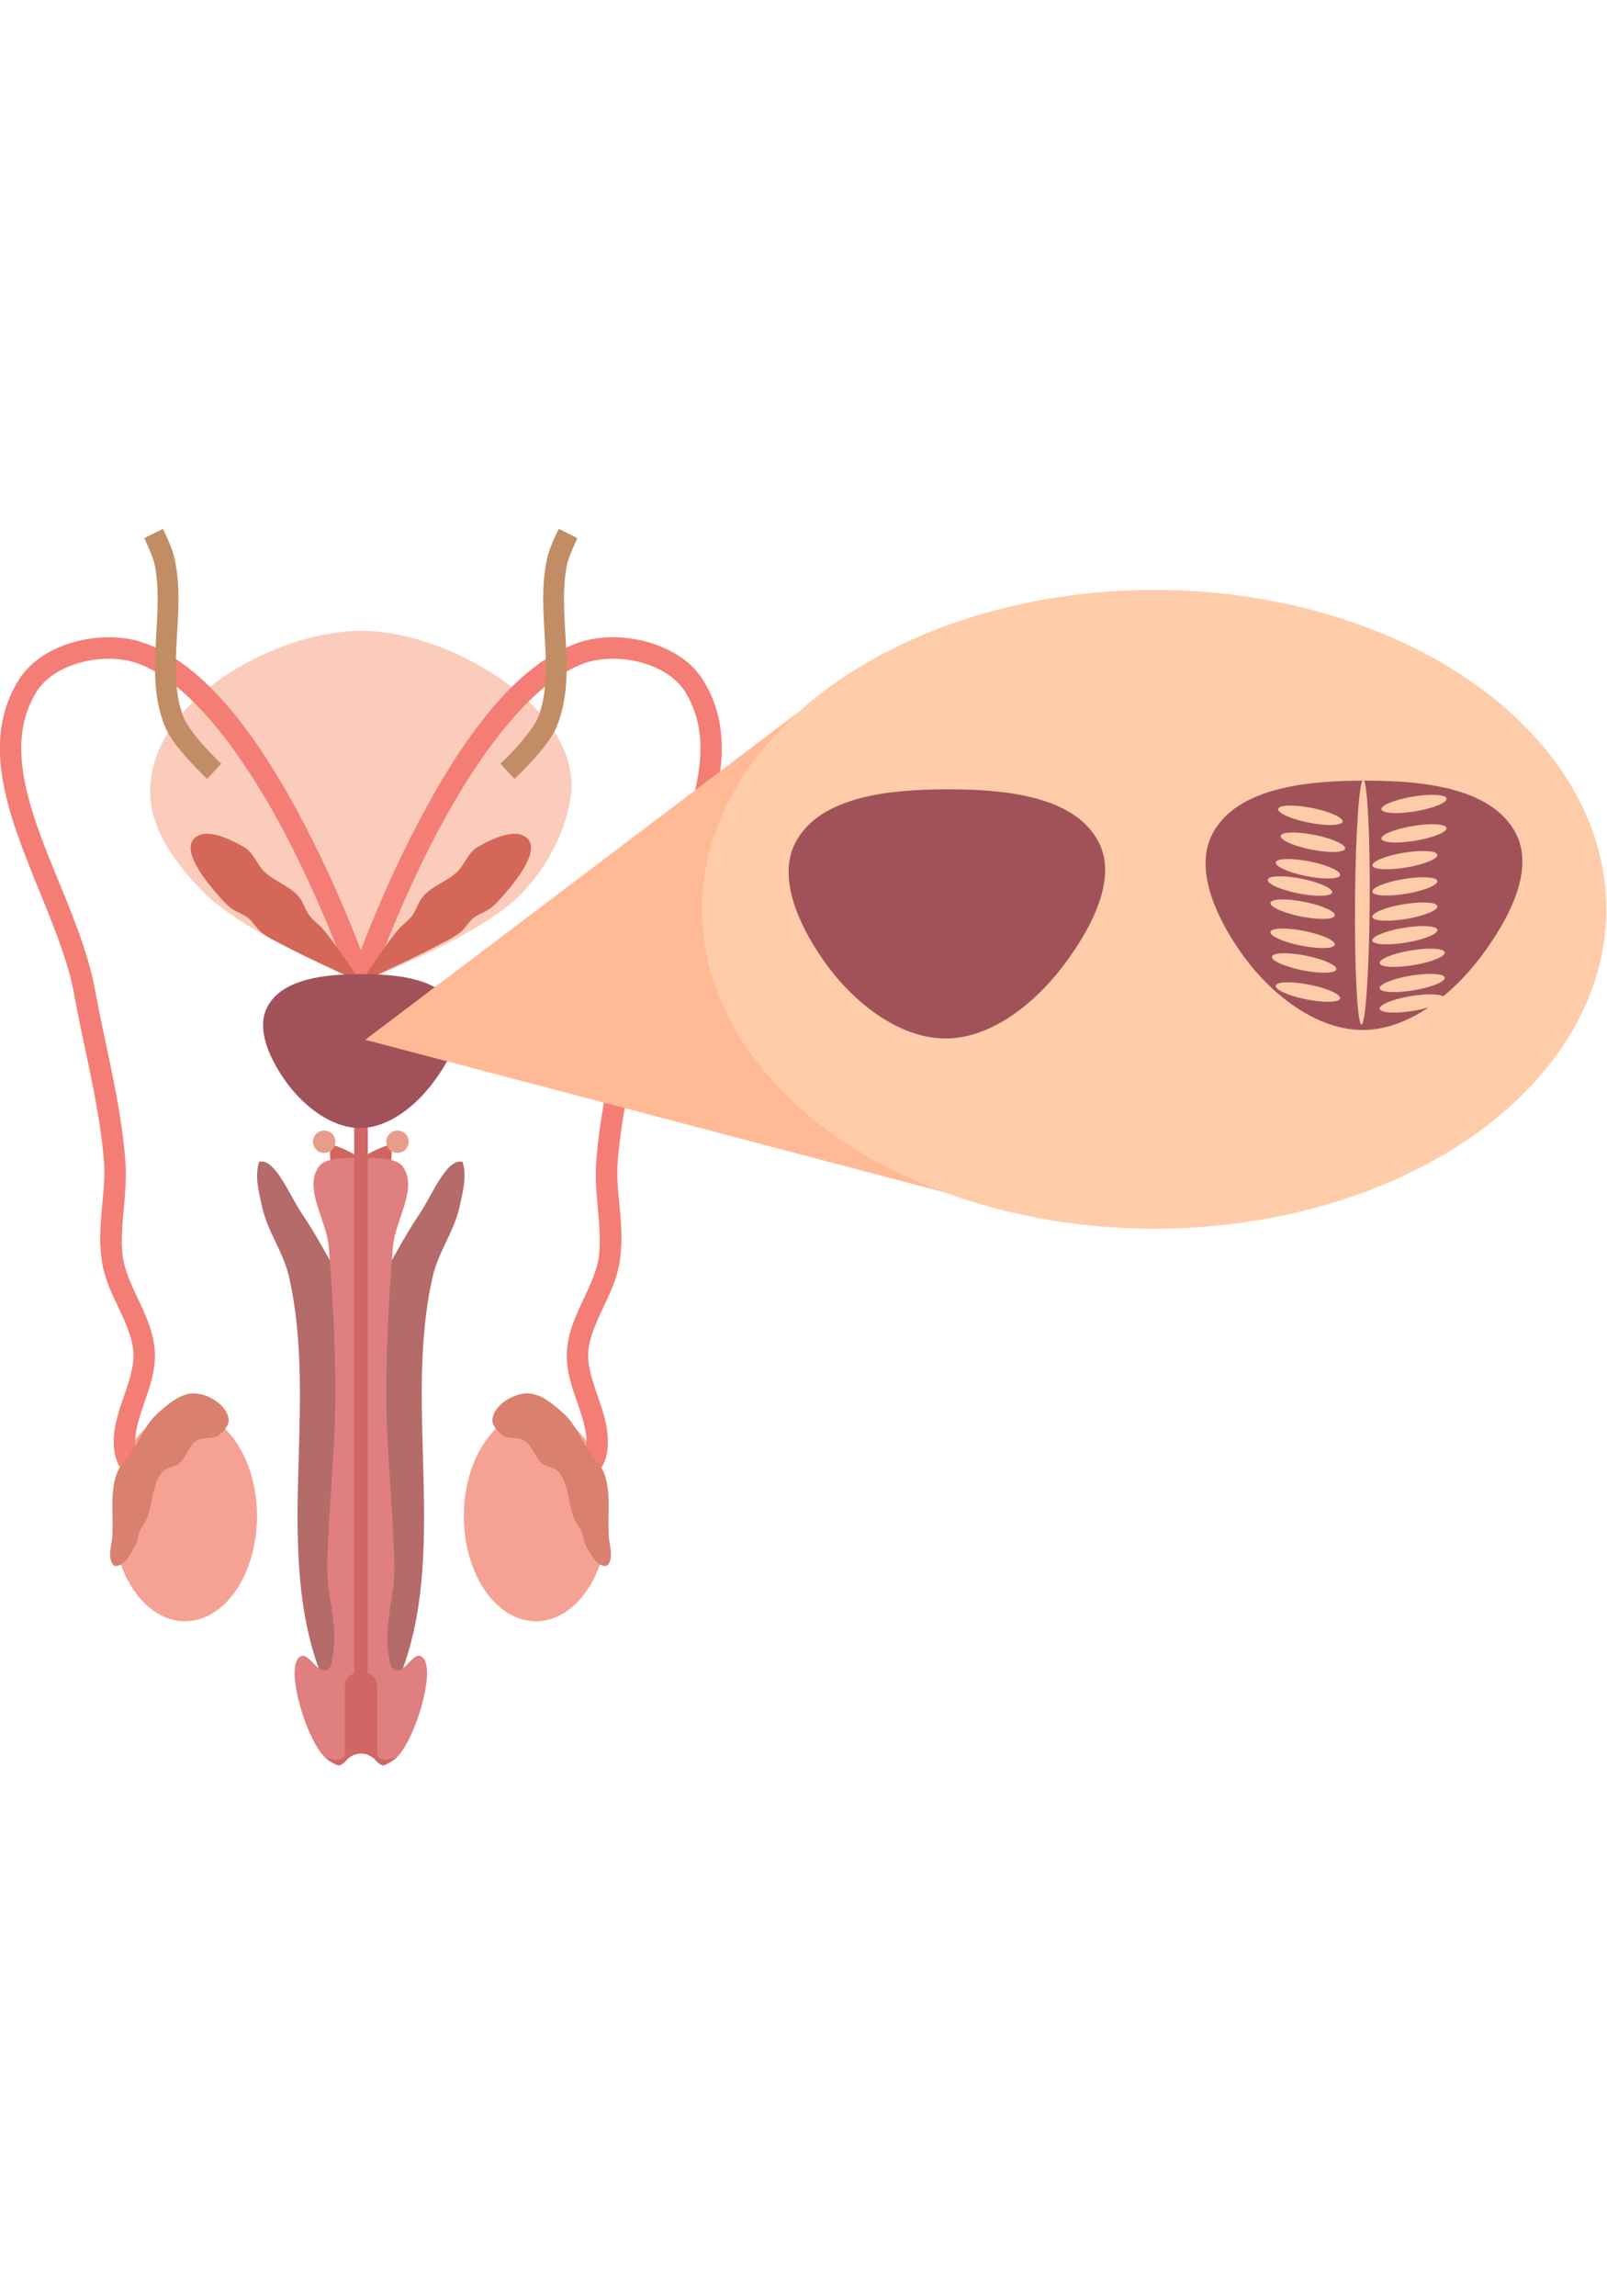 <?xml version="1.0" encoding="UTF-8" standalone="no"?>
<!-- Created with Inkscape (http://www.inkscape.org/) -->

<svg
   xmlns:dc="http://purl.org/dc/elements/1.1/"
   xmlns:cc="http://creativecommons.org/ns#"
   xmlns:rdf="http://www.w3.org/1999/02/22-rdf-syntax-ns#"
   xmlns:svg="http://www.w3.org/2000/svg"
   xmlns="http://www.w3.org/2000/svg"
   xmlns:sodipodi="http://sodipodi.sourceforge.net/DTD/sodipodi-0.dtd"
   xmlns:inkscape="http://www.inkscape.org/namespaces/inkscape"
   width="137.054mm"
   height="195.792mm"
   viewBox="0 0 137.054 195.792"
   version="1.1"
   id="svg8"
   inkscape:version="0.92+devel unknown"
   sodipodi:docname="prostata.svg"
   inkscape:export-filename="/home/fundacion/Documentos/fundecyt_02/conozco_mi_cuerpo/conozco-mi-cuerpo/img/masculino/prostata.png"
   inkscape:export-xdpi="96"
   inkscape:export-ydpi="96">
  <defs
     id="defs2" />
  <sodipodi:namedview
     id="base"
     pagecolor="#ffffff"
     bordercolor="#666666"
     borderopacity="1.0"
     inkscape:pageopacity="0.0"
     inkscape:pageshadow="2"
     inkscape:zoom="0.5647215"
     inkscape:cx="194.54161"
     inkscape:cy="434.4731"
     inkscape:document-units="mm"
     inkscape:current-layer="layer1"
     inkscape:document-rotation="0"
     showgrid="false"
     inkscape:window-width="1920"
     inkscape:window-height="1012"
     inkscape:window-x="0"
     inkscape:window-y="32"
     inkscape:window-maximized="1"
     fit-margin-top="0"
     fit-margin-left="0"
     fit-margin-right="0"
     fit-margin-bottom="0" />
  <g
     inkscape:label="Capa 1"
     inkscape:groupmode="layer"
     id="layer1"
     transform="translate(-193.089,-160.189)">
    <g
       id="g4718"
       transform="matrix(0.965,0,0,0.965,178.476,11.835)">
      <path
         sodipodi:nodetypes="asacasa"
         inkscape:connector-curvature="0"
         id="path38"
         d="m 47.169,209.47 c 7.785,0.031 19.22,6.925 18.45,14.318 -0.332,3.192 -2.076,6.492 -4.35,8.876 -3.703,3.883 -14.1,7.764 -14.1,7.764 0,0 -10.201,-3.982 -13.941,-7.764 -2.367,-2.393 -4.747,-5.396 -4.817,-8.876 -0.16,-7.965 10.892,-14.349 18.758,-14.318 z"
         style="fill:#fbccbc;fill-opacity:1;stroke:none;stroke-width:0.333px;stroke-linecap:butt;stroke-linejoin:miter;stroke-opacity:1" />
      <ellipse
         ry="9.287"
         rx="6.37"
         cy="287.698"
         cx="62.506"
         id="path845-3"
         style="fill:#f5a294;fill-opacity:1;stroke:none;stroke-width:0.751" />
      <ellipse
         ry="9.287"
         rx="6.37"
         cy="287.698"
         cx="31.488"
         id="path845"
         style="fill:#f5a294;fill-opacity:1;stroke:none;stroke-width:0.751;stroke-opacity:1" />
      <path
         id="path889"
         d="m 24.974,210.044 c -1.045,-0.021 -2.115,0.112 -3.141,0.384 -2.05,0.543 -3.964,1.654 -5.055,3.416 -2.643,4.269 -1.685,9.151 0.007,13.905 1.692,4.755 4.134,9.558 4.918,13.868 0.913,5.021 2.254,9.902 2.633,14.813 0.205,2.661 -0.674,5.634 -0.18,8.783 0.25,1.593 0.948,2.975 1.558,4.273 0.61,1.297 1.128,2.504 1.216,3.704 0.09,1.225 -0.373,2.576 -0.881,4.053 -0.508,1.477 -1.062,3.096 -0.773,4.865 0.134,0.818 0.567,1.484 0.945,2.065 0.378,0.58 0.736,1.026 0.736,1.026 a 0.945,0.945 0 0 0 1.326,0.148 0.945,0.945 0 0 0 0.148,-1.329 c 0,0 -0.304,-0.38 -0.628,-0.876 -0.323,-0.496 -0.632,-1.157 -0.662,-1.339 -0.194,-1.188 0.194,-2.493 0.694,-3.947 0.5,-1.454 1.109,-3.04 0.979,-4.804 -0.12,-1.632 -0.77,-3.051 -1.39,-4.371 -0.62,-1.319 -1.21,-2.548 -1.401,-3.76 -0.406,-2.589 0.436,-5.506 0.195,-8.636 -0.398,-5.153 -1.765,-10.097 -2.658,-15.007 -0.861,-4.733 -3.362,-9.577 -4.994,-14.161 -1.631,-4.584 -2.377,-8.732 -0.182,-12.278 0.746,-1.205 2.227,-2.132 3.932,-2.584 1.706,-0.452 3.6,-0.415 5.006,0.101 4.93,1.808 9.823,8.859 13.267,15.527 3.445,6.668 5.545,12.851 5.545,12.851 a 0.945,0.945 0 0 0 0.007,0.015 0.945,0.945 0 0 0 0.02,0.05 0.945,0.945 0 0 0 0.02,0.045 0.945,0.945 0 0 0 0.02,0.037 0.945,0.945 0 0 0 0.024,0.042 0.945,0.945 0 0 0 0.025,0.04 0.945,0.945 0 0 0 0.031,0.042 0.945,0.945 0 0 0 0.025,0.031 0.945,0.945 0 0 0 0.035,0.04 0.945,0.945 0 0 0 0.033,0.033 0.945,0.945 0 0 0 0.033,0.031 0.945,0.945 0 0 0 0.037,0.031 0.945,0.945 0 0 0 0.037,0.029 0.945,0.945 0 0 0 0.038,0.025 0.945,0.945 0 0 0 0.045,0.027 0.945,0.945 0 0 0 0.039,0.021 0.945,0.945 0 0 0 0.038,0.018 0.945,0.945 0 0 0 0.07,0.029 0.945,0.945 0 0 0 0.002,7.2e-4 0.945,0.945 0 0 0 7.28e-4,0 0.945,0.945 0 0 0 0.013,0.005 0.945,0.945 0 0 0 0.05,0.014 0.945,0.945 0 0 0 0.034,0.009 0.945,0.945 0 0 0 0.043,0.009 0.945,0.945 0 0 0 0.05,0.009 0.945,0.945 0 0 0 0.053,0.005 0.945,0.945 0 0 0 0.04,0.003 0.945,0.945 0 0 0 0.064,-7.3e-4 0.945,0.945 0 0 0 0.029,-7.2e-4 0.945,0.945 0 0 0 0.053,-0.005 0.945,0.945 0 0 0 0.047,-0.007 0.945,0.945 0 0 0 0.032,-0.007 0.945,0.945 0 0 0 0.062,-0.014 0.945,0.945 0 0 0 0.002,-7.3e-4 0.945,0.945 0 0 0 0.005,-0.002 0.945,0.945 0 0 0 0.044,-0.013 0.945,0.945 0 0 0 0.023,-0.009 0.945,0.945 0 0 0 0.039,-0.016 0.945,0.945 0 0 0 0.048,-0.021 0.945,0.945 0 0 0 0.037,-0.019 0.945,0.945 0 0 0 0.042,-0.024 0.945,0.945 0 0 0 0.04,-0.025 0.945,0.945 0 0 0 0.042,-0.031 0.945,0.945 0 0 0 0.031,-0.025 0.945,0.945 0 0 0 0.04,-0.035 0.945,0.945 0 0 0 0.033,-0.033 0.945,0.945 0 0 0 0.032,-0.035 0.945,0.945 0 0 0 0.026,-0.031 0.945,0.945 0 0 0 0.035,-0.046 0.945,0.945 0 0 0 0.023,-0.034 0.945,0.945 0 0 0 0.025,-0.042 0.945,0.945 0 0 0 0.023,-0.042 0.945,0.945 0 0 0 0.02,-0.041 0.945,0.945 0 0 0 0.021,-0.05 0.945,0.945 0 0 0 0.011,-0.03 0.945,0.945 0 0 0 0.002,-0.003 c 0,0 2.103,-6.184 5.548,-12.851 3.445,-6.668 8.334,-13.718 13.265,-15.527 1.406,-0.516 3.303,-0.553 5.009,-0.101 1.706,0.452 3.186,1.379 3.932,2.584 2.195,3.546 1.45,7.694 -0.182,12.278 -1.631,4.584 -4.136,9.428 -4.996,14.161 -0.893,4.91 -2.26,9.854 -2.658,15.007 -0.242,3.131 0.604,6.047 0.197,8.636 -0.19,1.213 -0.781,2.441 -1.401,3.76 -0.62,1.319 -1.27,2.739 -1.39,4.371 -0.13,1.764 0.48,3.35 0.979,4.804 0.5,1.454 0.888,2.759 0.694,3.947 -0.03,0.182 -0.341,0.842 -0.665,1.339 -0.323,0.496 -0.628,0.876 -0.628,0.876 a 0.945,0.945 0 0 0 0.148,1.329 0.945,0.945 0 0 0 1.329,-0.148 c 0,0 0.358,-0.446 0.736,-1.026 0.378,-0.58 0.809,-1.247 0.943,-2.065 0.289,-1.77 -0.263,-3.388 -0.77,-4.865 -0.508,-1.477 -0.971,-2.829 -0.881,-4.053 0.088,-1.2 0.606,-2.406 1.216,-3.704 0.609,-1.297 1.308,-2.68 1.558,-4.273 0.494,-3.15 -0.385,-6.122 -0.18,-8.783 0.379,-4.911 1.72,-9.792 2.633,-14.813 0.784,-4.31 3.225,-9.113 4.918,-13.868 1.692,-4.755 2.65,-9.637 0.007,-13.905 -1.091,-1.762 -3.007,-2.873 -5.058,-3.416 -1.025,-0.272 -2.093,-0.404 -3.138,-0.384 -1.045,0.021 -2.067,0.193 -3.002,0.537 -5.975,2.192 -10.774,9.622 -14.293,16.434 -2.177,4.214 -3.822,8.223 -4.763,10.674 -0.941,-2.451 -2.584,-6.46 -4.762,-10.674 -3.52,-6.812 -8.319,-14.243 -14.293,-16.434 -0.935,-0.343 -1.957,-0.516 -3.002,-0.537 z"
         style="color:#000000;font-style:normal;font-variant:normal;font-weight:normal;font-stretch:normal;font-size:medium;line-height:normal;font-family:sans-serif;font-variant-ligatures:normal;font-variant-position:normal;font-variant-caps:normal;font-variant-numeric:normal;font-variant-alternates:normal;font-feature-settings:normal;text-indent:0;text-align:start;text-decoration:none;text-decoration-line:none;text-decoration-style:solid;text-decoration-color:#000000;letter-spacing:normal;word-spacing:normal;text-transform:none;writing-mode:lr-tb;direction:ltr;text-orientation:mixed;dominant-baseline:auto;baseline-shift:baseline;text-anchor:start;white-space:normal;shape-padding:0;clip-rule:nonzero;display:inline;overflow:visible;visibility:visible;opacity:1;isolation:auto;mix-blend-mode:normal;color-interpolation:sRGB;color-interpolation-filters:linearRGB;solid-color:#000000;solid-opacity:1;vector-effect:none;fill:#f47d75;fill-opacity:1;fill-rule:nonzero;stroke:none;stroke-width:1.89;stroke-linecap:round;stroke-linejoin:bevel;stroke-miterlimit:4;stroke-dasharray:none;stroke-dashoffset:0;stroke-opacity:1;color-rendering:auto;image-rendering:auto;shape-rendering:auto;text-rendering:auto;enable-background:accumulate"
         inkscape:connector-curvature="0" />
      <path
         sodipodi:nodetypes="aaaaaaaaaaaaaaaa"
         inkscape:connector-curvature="0"
         id="path892-7"
         d="m 66.928,290.317 c -0.237,-0.398 -0.225,-0.903 -0.417,-1.325 -0.142,-0.312 -0.39,-0.568 -0.536,-0.878 -0.653,-1.391 -0.481,-3.206 -1.496,-4.36 -0.349,-0.397 -1.013,-0.365 -1.422,-0.701 -0.656,-0.539 -0.837,-1.559 -1.548,-2.024 -0.57,-0.374 -1.443,-0.078 -1.986,-0.491 -0.46,-0.349 -0.97,-0.944 -0.851,-1.509 0.25,-1.183 1.701,-2.079 2.907,-2.17 1.299,-0.098 2.482,0.966 3.446,1.841 0.936,0.85 1.398,2.108 2.102,3.16 0.48,0.716 1.165,1.33 1.445,2.145 0.584,1.703 0.269,3.591 0.364,5.389 0.041,0.778 0.374,1.611 0.089,2.337 -0.064,0.163 -0.197,0.374 -0.372,0.372 -0.828,-0.007 -1.303,-1.074 -1.726,-1.786 z"
         style="fill:#d9806e;fill-opacity:1;stroke:none;stroke-width:0.333px;stroke-linecap:butt;stroke-linejoin:miter;stroke-opacity:1" />
      <path
         sodipodi:nodetypes="aaaaaaaaaaaaaaaa"
         inkscape:connector-curvature="0"
         id="path892"
         d="m 27.083,290.317 c 0.237,-0.398 0.225,-0.903 0.417,-1.325 0.142,-0.312 0.39,-0.568 0.536,-0.878 0.653,-1.391 0.481,-3.206 1.496,-4.36 0.349,-0.397 1.013,-0.365 1.422,-0.701 0.656,-0.539 0.837,-1.559 1.548,-2.024 0.57,-0.374 1.443,-0.078 1.986,-0.491 0.46,-0.349 0.97,-0.944 0.851,-1.509 -0.25,-1.183 -1.701,-2.079 -2.907,-2.17 -1.299,-0.098 -2.482,0.966 -3.446,1.841 -0.936,0.85 -1.398,2.108 -2.102,3.16 -0.48,0.716 -1.165,1.33 -1.445,2.145 -0.584,1.703 -0.269,3.591 -0.364,5.389 -0.041,0.778 -0.374,1.611 -0.089,2.337 0.064,0.163 0.197,0.374 0.372,0.372 0.828,-0.007 1.303,-1.074 1.726,-1.786 z"
         style="fill:#d9806e;fill-opacity:1;stroke:none;stroke-width:0.333px;stroke-linecap:butt;stroke-linejoin:miter;stroke-opacity:1" />
      <path
         sodipodi:nodetypes="cccc"
         inkscape:connector-curvature="0"
         id="path953"
         d="m 47.033,263.842 c 0,0 -3.258,-6.322 -2.652,-8.998 1.595,0.46 2.621,1.252 2.621,1.252 z"
         style="fill:#d06560;fill-opacity:1;stroke:none;stroke-width:0.333px;stroke-linecap:butt;stroke-linejoin:miter;stroke-opacity:1" />
      <path
         sodipodi:nodetypes="cccc"
         inkscape:connector-curvature="0"
         id="path953-3"
         d="m 47.033,263.842 c 0,0 3.258,-6.322 2.652,-8.998 -1.595,0.46 -2.621,1.252 -2.621,1.252 z"
         style="fill:#d06560;fill-opacity:1;stroke:none;stroke-width:0.333px;stroke-linecap:butt;stroke-linejoin:miter;stroke-opacity:1" />
      <circle
         r="0.989"
         cy="254.615"
         cx="50.274"
         id="path978"
         style="fill:#e99c8a;fill-opacity:1;stroke:none;stroke-width:0.337;stroke-linecap:round;stroke-linejoin:bevel;stroke-miterlimit:4;stroke-dasharray:none;stroke-opacity:1" />
      <circle
         r="0.989"
         cy="254.615"
         cx="43.791"
         id="path978-5"
         style="fill:#e99c8a;fill-opacity:1;stroke:none;stroke-width:0.337;stroke-linecap:round;stroke-linejoin:bevel;stroke-miterlimit:4;stroke-dasharray:none;stroke-opacity:1" />
      <path
         inkscape:connector-curvature="0"
         id="path1108"
         d="m 38.18,256.363 c -0.044,0.003 -0.089,0.01 -0.133,0.02 -0.42,1.249 -0.019,2.724 0.273,4.042 0.469,2.112 1.857,3.944 2.345,6.051 2.689,11.627 -1.504,24.635 3.031,35.674 0.66,1.607 3.337,4.003 3.337,4.003 0,0 2.677,-2.396 3.337,-4.003 4.535,-11.039 0.342,-24.047 3.03,-35.674 0.487,-2.108 1.876,-3.939 2.345,-6.051 0.293,-1.318 0.693,-2.792 0.273,-4.042 -1.43,-0.323 -2.682,2.98 -3.81,4.631 -1.993,2.919 -5.176,9.254 -5.176,9.254 0,0 -3.183,-6.335 -5.176,-9.254 -1.092,-1.599 -2.302,-4.75 -3.677,-4.651 z"
         style="fill:#b56b6a;fill-opacity:1;stroke:none;stroke-width:0.333;stroke-linecap:round;stroke-linejoin:bevel;stroke-miterlimit:4;stroke-dasharray:none;stroke-opacity:1" />
      <path
         inkscape:connector-curvature="0"
         id="path1130"
         d="m 46.06,256.05 c -0.93,-0.005 -2.256,0.109 -2.719,0.74 -1.41,1.923 0.658,4.726 0.854,7.102 0.357,4.333 0.589,8.683 0.585,13.031 -0.005,5.106 -0.629,10.195 -0.715,15.3 -0.04,2.366 0.93,5.095 0.521,7.602 -0.086,0.526 -0.11,1.293 -0.61,1.477 -0.816,0.3 -1.61,-1.692 -2.321,-1.191 -1.17,0.824 0.043,5.291 1.25,7.531 0.433,0.804 1.096,1.874 2.009,1.86 0.99,-0.015 2.119,-2.084 2.119,-2.084 0,0 1.128,2.069 2.118,2.084 0.913,0.014 1.577,-1.057 2.009,-1.86 1.207,-2.24 2.42,-6.707 1.25,-7.531 -0.711,-0.501 -1.506,1.491 -2.322,1.191 -0.5,-0.184 -0.524,-0.952 -0.61,-1.477 -0.409,-2.507 0.561,-5.235 0.521,-7.602 -0.086,-5.105 -0.709,-10.195 -0.714,-15.3 -0.004,-4.348 0.227,-8.698 0.585,-13.031 0.196,-2.376 2.264,-5.179 0.854,-7.102 -0.74,-1.01 -3.691,-0.693 -3.691,-0.693 0,0 -0.415,-0.044 -0.973,-0.047 z"
         style="fill:#df7f80;fill-opacity:1;stroke:none;stroke-width:0.333px;stroke-linecap:butt;stroke-linejoin:miter;stroke-opacity:1" />
      <path
         sodipodi:nodetypes="ccccccaacccccccccccccaaccccccc"
         inkscape:connector-curvature="0"
         id="path934"
         d="m 46.443,239.835 v 61.738 c -0.466,0.187 -0.796,0.578 -0.814,1.041 h -0.002 v 0.04 6.02 c 0,0 -0.007,0.194 -0.064,0.265 -0.121,0.152 -0.331,0.224 -0.522,0.259 -0.365,0.066 -1.108,-0.112 -1.108,-0.112 0,0 0.807,0.625 1.137,0.63 0.183,0.002 0.379,-0.132 0.556,-0.304 v 0.003 c 0.004,-0.003 0.007,-0.009 0.01,-0.013 0.076,-0.074 0.144,-0.152 0.21,-0.232 0.33,-0.312 0.757,-0.494 1.2,-0.496 0.442,7.3e-4 0.868,0.181 1.198,0.492 0.069,0.085 0.141,0.166 0.221,0.244 l 0.002,0.002 v -0.002 c 0.177,0.172 0.373,0.307 0.557,0.304 0.331,-0.005 1.221,-0.735 1.221,-0.735 0,0 -0.776,0.267 -1.169,0.218 -0.187,-0.023 -0.388,-0.097 -0.513,-0.238 -0.067,-0.075 -0.095,-0.286 -0.095,-0.286 v -6.02 -0.04 h -0.002 c -0.018,-0.463 -0.348,-0.854 -0.814,-1.041 v -61.738 z"
         style="color:#000000;font-style:normal;font-variant:normal;font-weight:normal;font-stretch:normal;font-size:medium;line-height:normal;font-family:sans-serif;font-variant-ligatures:normal;font-variant-position:normal;font-variant-caps:normal;font-variant-numeric:normal;font-variant-alternates:normal;font-feature-settings:normal;text-indent:0;text-align:start;text-decoration:none;text-decoration-line:none;text-decoration-style:solid;text-decoration-color:#000000;letter-spacing:normal;word-spacing:normal;text-transform:none;writing-mode:lr-tb;direction:ltr;text-orientation:mixed;dominant-baseline:auto;baseline-shift:baseline;text-anchor:start;white-space:normal;shape-padding:0;clip-rule:nonzero;display:inline;overflow:visible;visibility:visible;opacity:1;isolation:auto;mix-blend-mode:normal;color-interpolation:sRGB;color-interpolation-filters:linearRGB;solid-color:#000000;solid-opacity:1;vector-effect:none;fill:#d06764;fill-opacity:1;fill-rule:nonzero;stroke:none;stroke-width:1.161;stroke-linecap:butt;stroke-linejoin:miter;stroke-miterlimit:4;stroke-dasharray:none;stroke-dashoffset:0;stroke-opacity:1;color-rendering:auto;image-rendering:auto;shape-rendering:auto;text-rendering:auto;enable-background:accumulate" />
      <path
         sodipodi:nodetypes="aaaaacaaazsa"
         inkscape:connector-curvature="0"
         id="path936"
         d="m 36.737,228.599 c 0.823,0.477 1.119,1.553 1.815,2.201 0.876,0.815 2.12,1.195 2.927,2.079 0.472,0.517 0.628,1.262 1.057,1.814 0.332,0.427 0.805,0.727 1.156,1.139 1.245,1.462 3.341,4.693 3.341,4.693 0,0 -4.541,-2.049 -6.739,-3.217 -0.715,-0.38 -1.468,-0.717 -2.094,-1.229 -0.4,-0.327 -0.645,-0.814 -1.033,-1.156 -0.688,-0.605 -1.241,-0.447 -2.266,-1.555 -1.025,-1.108 -3.833,-4.282 -2.61,-5.53 1.012,-1.032 3.145,0.007 4.445,0.76 z"
         style="fill:#d56758;fill-opacity:1;stroke:none;stroke-width:0.334;stroke-linecap:butt;stroke-linejoin:miter;stroke-miterlimit:4;stroke-dasharray:none;stroke-opacity:1" />
      <path
         sodipodi:nodetypes="aaaaacaaazsa"
         inkscape:connector-curvature="0"
         id="path936-5"
         d="m 57.328,228.599 c -0.823,0.477 -1.119,1.553 -1.815,2.201 -0.876,0.815 -2.12,1.195 -2.927,2.079 -0.472,0.517 -0.628,1.262 -1.057,1.814 -0.332,0.427 -0.805,0.727 -1.156,1.139 -1.245,1.462 -3.341,4.693 -3.341,4.693 0,0 4.541,-2.049 6.739,-3.217 0.715,-0.38 1.468,-0.717 2.094,-1.229 0.4,-0.327 0.645,-0.814 1.033,-1.156 0.688,-0.605 1.241,-0.447 2.266,-1.555 1.025,-1.108 3.833,-4.282 2.61,-5.53 -1.012,-1.032 -3.145,0.007 -4.445,0.76 z"
         style="fill:#d56758;fill-opacity:1;stroke:none;stroke-width:0.334;stroke-linecap:butt;stroke-linejoin:miter;stroke-miterlimit:4;stroke-dasharray:none;stroke-opacity:1" />
      <path
         sodipodi:nodetypes="aaaaaaa"
         inkscape:connector-curvature="0"
         id="path1148"
         d="m 46.972,239.807 c 2.943,-0.009 6.993,0.267 8.347,2.88 1.086,2.096 -0.542,4.924 -1.972,6.802 -1.511,1.984 -3.881,3.913 -6.375,3.917 -2.508,0.005 -4.929,-1.903 -6.425,-3.917 -1.397,-1.881 -2.871,-4.734 -1.77,-6.802 1.36,-2.556 5.3,-2.872 8.196,-2.88 z"
         style="fill:#a15258;fill-opacity:1;stroke:none;stroke-width:0.333px;stroke-linecap:butt;stroke-linejoin:miter;stroke-opacity:1" />
      <path
         id="path1163"
         d="m 64.529,200.466 c 0,0 -0.776,1.468 -1.026,2.589 -0.557,2.496 -0.321,5.018 -0.19,7.41 0.131,2.392 0.159,4.639 -0.605,6.63 -0.242,0.63 -1.09,1.752 -1.868,2.614 -0.778,0.862 -1.472,1.509 -1.472,1.509 l 1.248,1.341 c 0,0 0.748,-0.696 1.585,-1.622 0.837,-0.926 1.776,-2.036 2.217,-3.185 0.932,-2.426 0.86,-4.954 0.726,-7.388 -0.134,-2.434 -0.326,-4.789 0.148,-6.911 0.122,-0.548 0.879,-2.173 0.879,-2.173 z"
         style="color:#000000;font-style:normal;font-variant:normal;font-weight:normal;font-stretch:normal;font-size:medium;line-height:normal;font-family:sans-serif;font-variant-ligatures:normal;font-variant-position:normal;font-variant-caps:normal;font-variant-numeric:normal;font-variant-alternates:normal;font-feature-settings:normal;text-indent:0;text-align:start;text-decoration:none;text-decoration-line:none;text-decoration-style:solid;text-decoration-color:#000000;letter-spacing:normal;word-spacing:normal;text-transform:none;writing-mode:lr-tb;direction:ltr;text-orientation:mixed;dominant-baseline:auto;baseline-shift:baseline;text-anchor:start;white-space:normal;shape-padding:0;clip-rule:nonzero;display:inline;overflow:visible;visibility:visible;opacity:1;isolation:auto;mix-blend-mode:normal;color-interpolation:sRGB;color-interpolation-filters:linearRGB;solid-color:#000000;solid-opacity:1;vector-effect:none;fill:#c28d65;fill-opacity:1;fill-rule:nonzero;stroke:none;stroke-width:1.834;stroke-linecap:butt;stroke-linejoin:miter;stroke-miterlimit:4;stroke-dasharray:none;stroke-dashoffset:0;stroke-opacity:1;color-rendering:auto;image-rendering:auto;shape-rendering:auto;text-rendering:auto;enable-background:accumulate"
         inkscape:connector-curvature="0" />
      <path
         id="path1163-7"
         d="m 29.536,200.466 c 0,0 0.776,1.468 1.026,2.589 0.557,2.496 0.321,5.018 0.19,7.41 -0.131,2.392 -0.159,4.639 0.605,6.63 0.242,0.63 1.09,1.752 1.868,2.614 0.778,0.862 1.472,1.509 1.472,1.509 l -1.248,1.341 c 0,0 -0.748,-0.696 -1.585,-1.622 -0.837,-0.926 -1.776,-2.036 -2.217,-3.185 -0.932,-2.426 -0.86,-4.954 -0.726,-7.388 0.134,-2.434 0.326,-4.789 -0.148,-6.911 -0.122,-0.548 -0.879,-2.173 -0.879,-2.173 z"
         style="color:#000000;font-style:normal;font-variant:normal;font-weight:normal;font-stretch:normal;font-size:medium;line-height:normal;font-family:sans-serif;font-variant-ligatures:normal;font-variant-position:normal;font-variant-caps:normal;font-variant-numeric:normal;font-variant-alternates:normal;font-feature-settings:normal;text-indent:0;text-align:start;text-decoration:none;text-decoration-line:none;text-decoration-style:solid;text-decoration-color:#000000;letter-spacing:normal;word-spacing:normal;text-transform:none;writing-mode:lr-tb;direction:ltr;text-orientation:mixed;dominant-baseline:auto;baseline-shift:baseline;text-anchor:start;white-space:normal;shape-padding:0;clip-rule:nonzero;display:inline;overflow:visible;visibility:visible;opacity:1;isolation:auto;mix-blend-mode:normal;color-interpolation:sRGB;color-interpolation-filters:linearRGB;solid-color:#000000;solid-opacity:1;vector-effect:none;fill:#c28d65;fill-opacity:1;fill-rule:nonzero;stroke:none;stroke-width:1.834;stroke-linecap:butt;stroke-linejoin:miter;stroke-miterlimit:4;stroke-dasharray:none;stroke-dashoffset:0;stroke-opacity:1;color-rendering:auto;image-rendering:auto;shape-rendering:auto;text-rendering:auto;enable-background:accumulate"
         inkscape:connector-curvature="0" />
      <path
         sodipodi:nodetypes="cccc"
         inkscape:connector-curvature="0"
         id="path5812"
         d="m 89.567,213.737 -42.142,31.87 58.167,15.318 z"
         style="fill:#ffba95;fill-opacity:1;stroke:none;stroke-width:0.24;stroke-linecap:butt;stroke-linejoin:miter;stroke-miterlimit:4;stroke-dasharray:none;stroke-opacity:1" />
      <ellipse
         ry="28.225"
         rx="39.962"
         cy="234.079"
         cx="117.15"
         id="path5766"
         style="opacity:1;fill:#ffccaa;fill-opacity:1;stroke:none;stroke-width:0.24;stroke-linecap:round;stroke-miterlimit:4;stroke-dasharray:none;stroke-opacity:1" />
      <path
         sodipodi:nodetypes="aaaaaaa"
         inkscape:connector-curvature="0"
         id="path1148-8"
         d="m 98.729,223.478 c 4.765,-0.014 11.32,0.432 13.512,4.663 1.758,3.393 -0.877,7.971 -3.193,11.011 -2.447,3.211 -6.282,6.334 -10.319,6.341 -4.06,0.008 -7.979,-3.081 -10.401,-6.341 -2.262,-3.044 -4.648,-7.663 -2.866,-11.011 2.202,-4.138 8.579,-4.649 13.267,-4.663 z"
         style="fill:#a15258;fill-opacity:1;stroke:none;stroke-width:0.54px;stroke-linecap:butt;stroke-linejoin:miter;stroke-opacity:1" />
      <g
         transform="matrix(0.59,0,0,0.59,-125.963,168.698)"
         id="g5787">
        <path
           style="fill:#a15258;fill-opacity:1;stroke:none;stroke-width:0.915px;stroke-linecap:butt;stroke-linejoin:miter;stroke-opacity:1"
           d="m 443.313,91.548 c 8.082,-0.024 19.202,0.733 22.921,7.909 2.983,5.756 -1.488,13.522 -5.416,18.678 -4.15,5.448 -10.656,10.744 -17.505,10.756 -6.888,0.014 -13.536,-5.227 -17.644,-10.756 -3.837,-5.164 -7.884,-12.999 -4.861,-18.678 3.736,-7.019 14.553,-7.887 22.505,-7.909 z"
           id="path1148-8-9"
           inkscape:connector-curvature="0"
           sodipodi:nodetypes="aaaaaaa" />
        <ellipse
           style="opacity:1;fill:#ffccaa;fill-opacity:1;stroke:none;stroke-width:0.933;stroke-linecap:round;stroke-miterlimit:4;stroke-dasharray:none;stroke-opacity:1"
           id="path5571"
           cx="452.108"
           cy="19.342"
           rx="4.912"
           ry="1.152"
           transform="matrix(0.978,0.206,-0.407,0.913,0,0)" />
        <ellipse
           style="opacity:1;fill:#ffccaa;fill-opacity:1;stroke:none;stroke-width:0.933;stroke-linecap:round;stroke-miterlimit:4;stroke-dasharray:none;stroke-opacity:1"
           id="path5571-2"
           cx="453.926"
           cy="23.711"
           rx="4.912"
           ry="1.152"
           transform="matrix(0.978,0.206,-0.407,0.913,0,0)" />
        <ellipse
           style="opacity:1;fill:#ffccaa;fill-opacity:1;stroke:none;stroke-width:0.933;stroke-linecap:round;stroke-miterlimit:4;stroke-dasharray:none;stroke-opacity:1"
           id="path5571-8"
           cx="450.29"
           cy="15.963"
           rx="4.912"
           ry="1.152"
           transform="matrix(0.978,0.206,-0.407,0.913,0,0)" />
        <ellipse
           style="opacity:1;fill:#ffccaa;fill-opacity:1;stroke:none;stroke-width:0.933;stroke-linecap:round;stroke-miterlimit:4;stroke-dasharray:none;stroke-opacity:1"
           id="path5571-88"
           cx="449.372"
           cy="8.983"
           rx="4.912"
           ry="1.152"
           transform="matrix(0.978,0.206,-0.407,0.913,0,0)" />
        <ellipse
           style="opacity:1;fill:#ffccaa;fill-opacity:1;stroke:none;stroke-width:0.933;stroke-linecap:round;stroke-miterlimit:4;stroke-dasharray:none;stroke-opacity:1"
           id="path5571-6"
           cx="455.677"
           cy="27.361"
           rx="4.912"
           ry="1.152"
           transform="matrix(0.978,0.206,-0.407,0.913,0,0)" />
        <ellipse
           style="opacity:1;fill:#ffccaa;fill-opacity:1;stroke:none;stroke-width:0.933;stroke-linecap:round;stroke-miterlimit:4;stroke-dasharray:none;stroke-opacity:1"
           id="path5571-833"
           cx="450.336"
           cy="13.115"
           rx="4.912"
           ry="1.152"
           transform="matrix(0.978,0.206,-0.407,0.913,0,0)" />
        <ellipse
           style="opacity:1;fill:#ffccaa;fill-opacity:1;stroke:none;stroke-width:0.933;stroke-linecap:round;stroke-miterlimit:4;stroke-dasharray:none;stroke-opacity:1"
           id="path5571-3"
           cx="447.329"
           cy="5.022"
           rx="4.912"
           ry="1.152"
           transform="matrix(0.978,0.206,-0.407,0.913,0,0)" />
        <ellipse
           style="opacity:1;fill:#ffccaa;fill-opacity:1;stroke:none;stroke-width:0.929;stroke-linecap:round;stroke-miterlimit:4;stroke-dasharray:none;stroke-opacity:1"
           id="path5571-3-8"
           cx="395.009"
           cy="178.868"
           rx="4.939"
           ry="1.137"
           transform="matrix(0.985,-0.173,0.346,0.938,0,0)" />
        <ellipse
           style="opacity:1;fill:#ffccaa;fill-opacity:1;stroke:none;stroke-width:0.929;stroke-linecap:round;stroke-miterlimit:4;stroke-dasharray:none;stroke-opacity:1"
           id="path5571-3-8-0"
           cx="396.559"
           cy="174.46"
           rx="4.939"
           ry="1.137"
           transform="matrix(0.985,-0.173,0.346,0.938,0,0)" />
        <ellipse
           style="opacity:1;fill:#ffccaa;fill-opacity:1;stroke:none;stroke-width:0.929;stroke-linecap:round;stroke-miterlimit:4;stroke-dasharray:none;stroke-opacity:1"
           id="path5571-3-8-4"
           cx="390.909"
           cy="186.578"
           rx="4.939"
           ry="1.137"
           transform="matrix(0.985,-0.173,0.346,0.938,0,0)" />
        <ellipse
           style="opacity:1;fill:#ffccaa;fill-opacity:1;stroke:none;stroke-width:0.929;stroke-linecap:round;stroke-miterlimit:4;stroke-dasharray:none;stroke-opacity:1"
           id="path5571-3-8-7"
           cx="392.293"
           cy="182.642"
           rx="4.939"
           ry="1.137"
           transform="matrix(0.985,-0.173,0.346,0.938,0,0)" />
        <ellipse
           style="opacity:1;fill:#ffccaa;fill-opacity:1;stroke:none;stroke-width:0.929;stroke-linecap:round;stroke-miterlimit:4;stroke-dasharray:none;stroke-opacity:1"
           id="path5571-3-8-6"
           cx="389.581"
           cy="190.356"
           rx="4.939"
           ry="1.137"
           transform="matrix(0.985,-0.173,0.346,0.938,0,0)" />
        <ellipse
           style="opacity:1;fill:#ffccaa;fill-opacity:1;stroke:none;stroke-width:1.782;stroke-linecap:round;stroke-miterlimit:4;stroke-dasharray:none;stroke-opacity:1"
           id="path5571-3-8-8"
           cx="-7.336"
           cy="455.128"
           rx="18.315"
           ry="1.129"
           transform="matrix(0.008,-1,0.974,0.225,0,0)" />
        <ellipse
           style="opacity:1;fill:#ffccaa;fill-opacity:1;stroke:none;stroke-width:0.929;stroke-linecap:round;stroke-miterlimit:4;stroke-dasharray:none;stroke-opacity:1"
           id="path5571-3-8-9"
           cx="388.336"
           cy="193.898"
           rx="4.939"
           ry="1.137"
           transform="matrix(0.985,-0.173,0.346,0.938,0,0)" />
        <ellipse
           style="opacity:1;fill:#ffccaa;fill-opacity:1;stroke:none;stroke-width:0.929;stroke-linecap:round;stroke-miterlimit:4;stroke-dasharray:none;stroke-opacity:1"
           id="path5571-3-8-06"
           cx="388.202"
           cy="197.476"
           rx="4.939"
           ry="1.137"
           transform="matrix(0.985,-0.173,0.346,0.938,0,0)" />
        <ellipse
           style="opacity:1;fill:#ffccaa;fill-opacity:1;stroke:none;stroke-width:0.929;stroke-linecap:round;stroke-miterlimit:4;stroke-dasharray:none;stroke-opacity:1"
           id="path5571-3-8-87"
           cx="385.794"
           cy="204.324"
           rx="4.939"
           ry="1.137"
           transform="matrix(0.985,-0.173,0.346,0.938,0,0)" />
        <ellipse
           style="opacity:1;fill:#ffccaa;fill-opacity:1;stroke:none;stroke-width:0.929;stroke-linecap:round;stroke-miterlimit:4;stroke-dasharray:none;stroke-opacity:1"
           id="path5571-3-8-90"
           cx="386.873"
           cy="201.254"
           rx="4.939"
           ry="1.137"
           transform="matrix(0.985,-0.173,0.346,0.938,0,0)" />
        <ellipse
           style="opacity:1;fill:#ffccaa;fill-opacity:1;stroke:none;stroke-width:0.933;stroke-linecap:round;stroke-miterlimit:4;stroke-dasharray:none;stroke-opacity:1"
           id="path5571-6-3"
           cx="458.025"
           cy="31.604"
           rx="4.912"
           ry="1.152"
           transform="matrix(0.978,0.206,-0.407,0.913,0,0)" />
      </g>
    </g>
  </g>
</svg>
